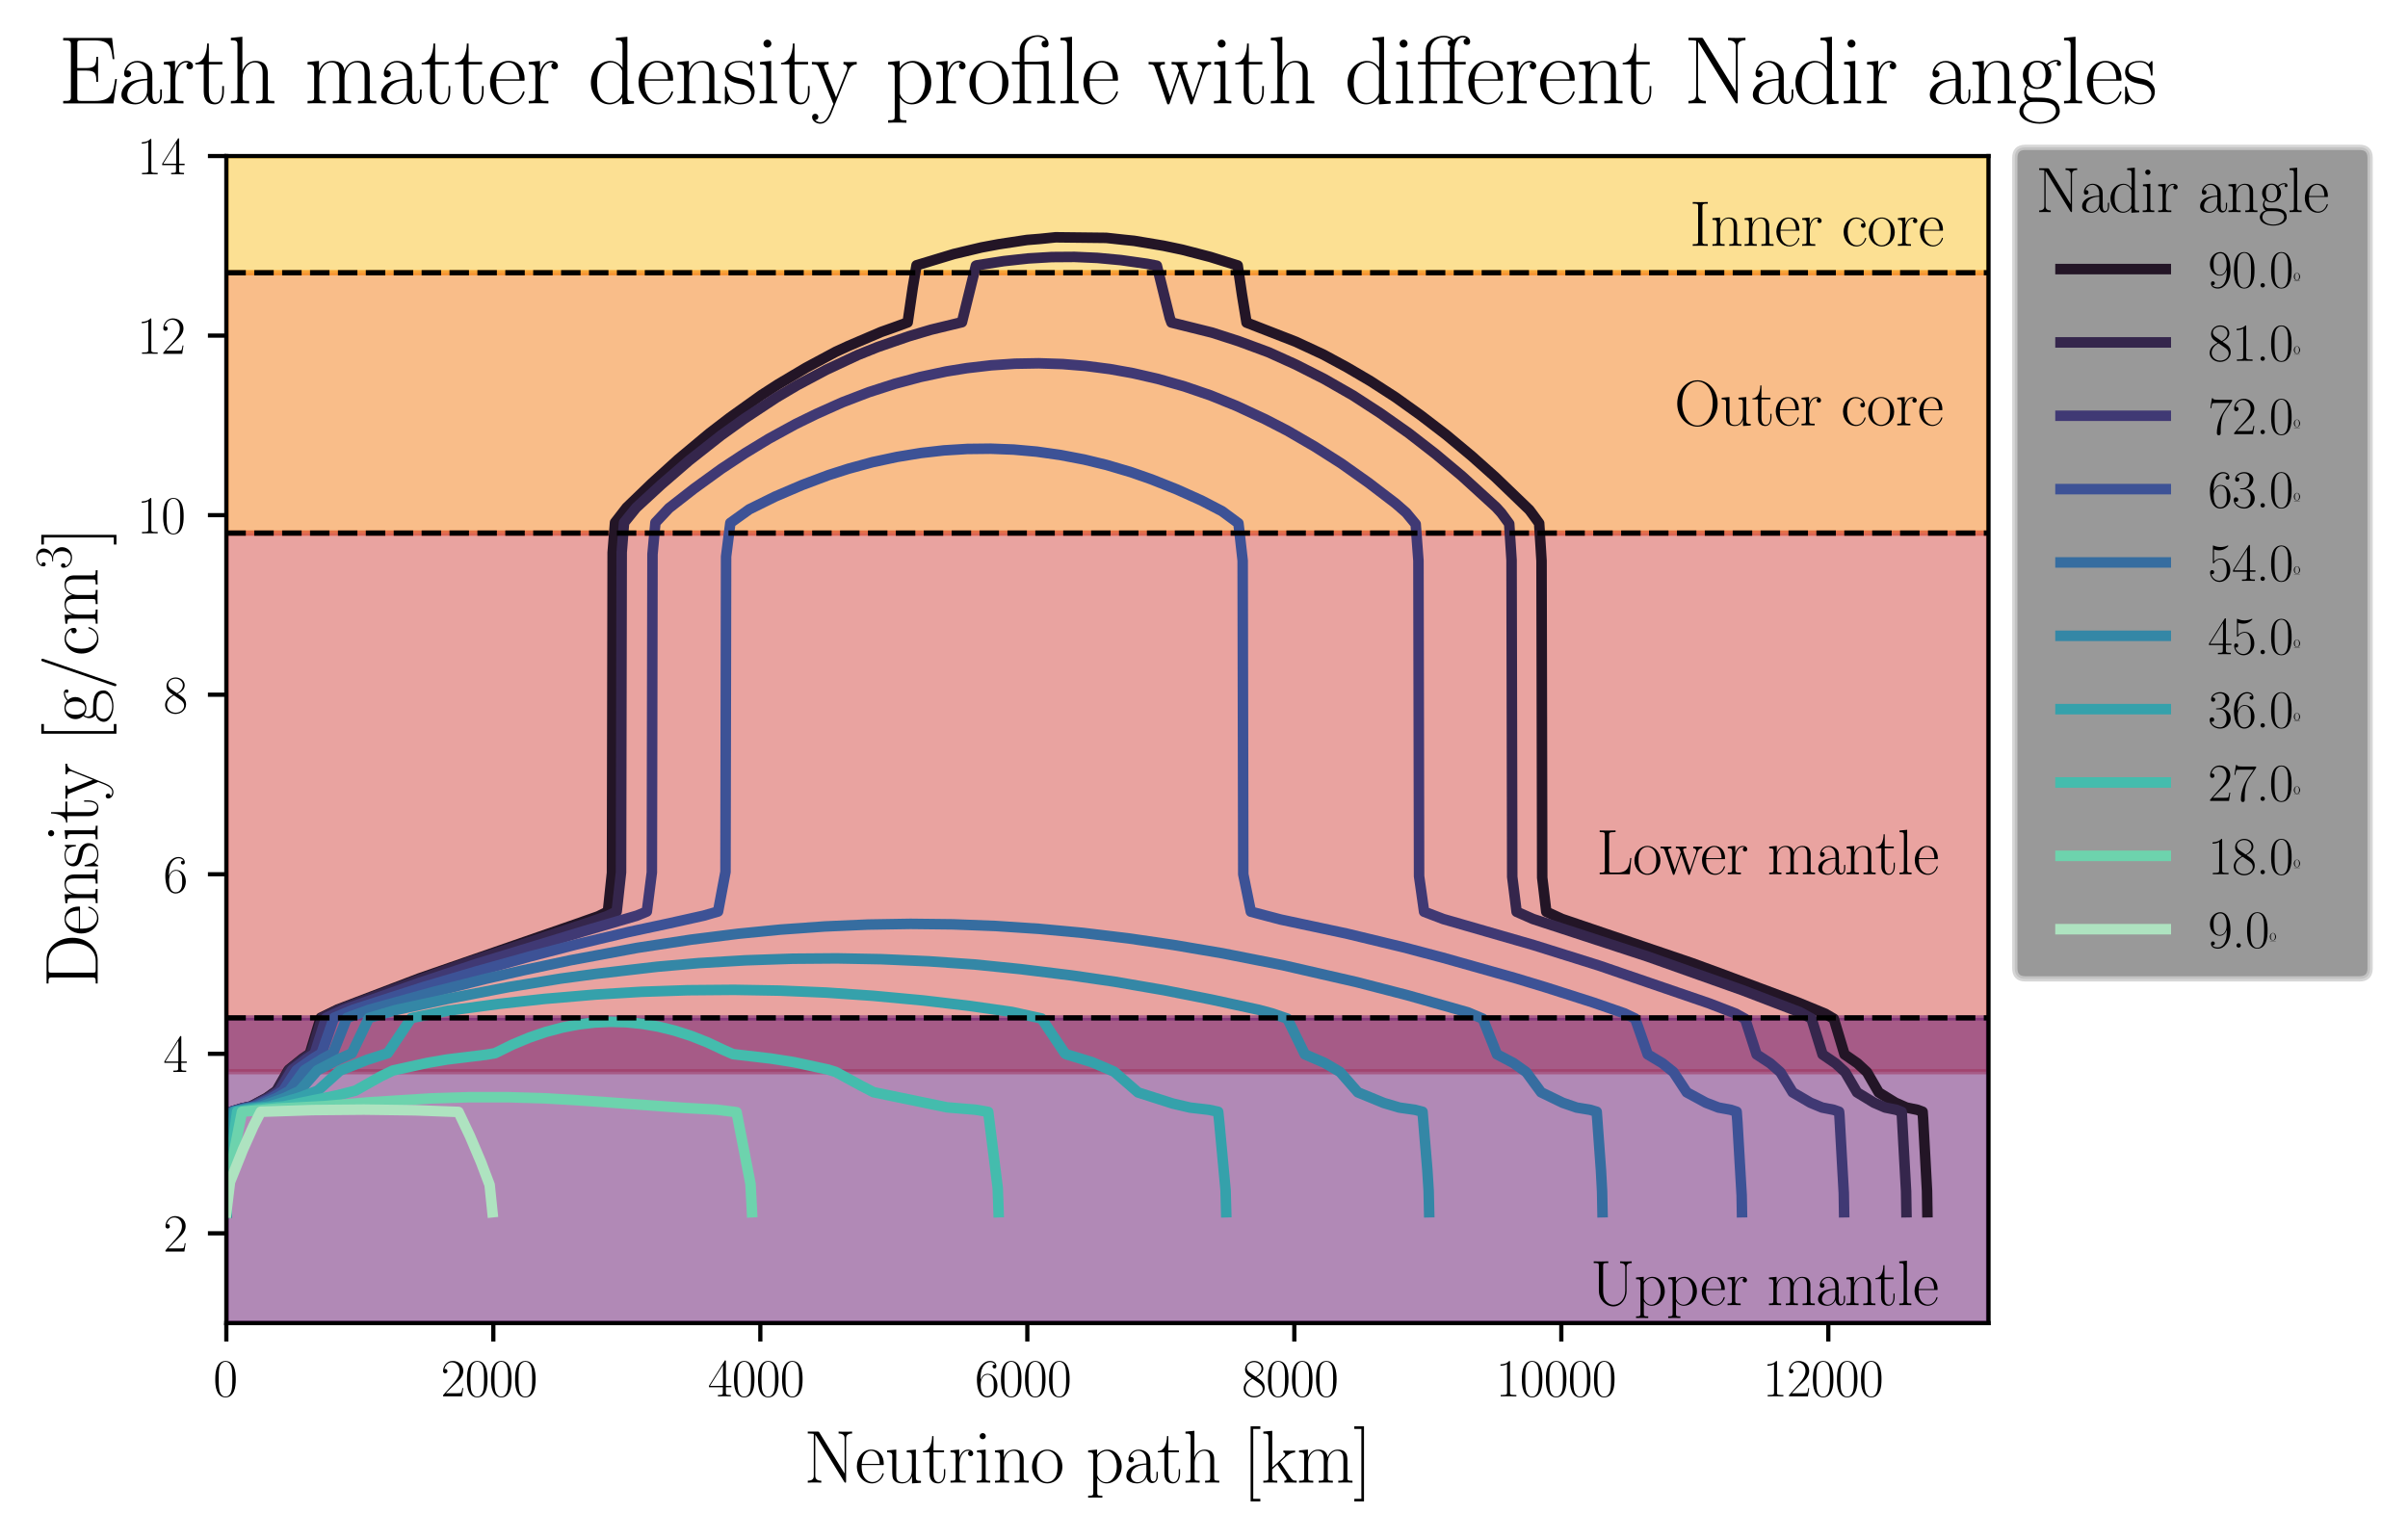 <?xml version="1.0" encoding="utf-8" standalone="no"?>
<!DOCTYPE svg PUBLIC "-//W3C//DTD SVG 1.1//EN"
  "http://www.w3.org/Graphics/SVG/1.1/DTD/svg11.dtd">
<svg xmlns:xlink="http://www.w3.org/1999/xlink" width="457.504pt" height="292.417pt" viewBox="0 0 457.504 292.417" xmlns="http://www.w3.org/2000/svg" version="1.1">
 <defs>
  <style type="text/css">*{stroke-linejoin: round; stroke-linecap: butt}</style>
 </defs>
 <g id="figure_1">
  <g id="patch_1">
   <path d="M 0 292.417 
L 457.504 292.417 
L 457.504 0 
L 0 0 
z
" style="fill: #ffffff"/>
  </g>
  <g id="axes_1">
   <g id="patch_2">
    <path d="M 43.003 251.413 
L 377.803 251.413 
L 377.803 29.653 
L 43.003 29.653 
z
" style="fill: #ffffff"/>
   </g>
   <g id="PolyCollection_1">
    <defs>
     <path id="ma6795b2ec0" d="M 43.003 -262.763 
L 43.003 -240.587 
L 377.803 -240.587 
L 377.803 -262.763 
L 377.803 -262.763 
L 43.003 -262.763 
z
" style="stroke: #fac228; stroke-opacity: 0.5"/>
    </defs>
    <g clip-path="url(#pe0c6f56447)">
     <use xlink:href="#ma6795b2ec0" x="0" y="292.417" style="fill: #fac228; fill-opacity: 0.5; stroke: #fac228; stroke-opacity: 0.5"/>
    </g>
   </g>
   <g id="PolyCollection_2">
    <defs>
     <path id="mf728566534" d="M 43.003 -240.587 
L 43.003 -191.118 
L 377.803 -191.118 
L 377.803 -240.587 
L 377.803 -240.587 
L 43.003 -240.587 
z
" style="stroke: #f57d15; stroke-opacity: 0.5"/>
    </defs>
    <g clip-path="url(#pe0c6f56447)">
     <use xlink:href="#mf728566534" x="0" y="292.417" style="fill: #f57d15; fill-opacity: 0.5; stroke: #f57d15; stroke-opacity: 0.5"/>
    </g>
   </g>
   <g id="PolyCollection_3">
    <defs>
     <path id="m02b6245b87" d="M 43.003 -191.118 
L 43.003 -88.767 
L 377.803 -88.767 
L 377.803 -191.118 
L 377.803 -191.118 
L 43.003 -191.118 
z
" style="stroke: #d44842; stroke-opacity: 0.5"/>
    </defs>
    <g clip-path="url(#pe0c6f56447)">
     <use xlink:href="#m02b6245b87" x="0" y="292.417" style="fill: #d44842; fill-opacity: 0.5; stroke: #d44842; stroke-opacity: 0.5"/>
    </g>
   </g>
   <g id="PolyCollection_4">
    <defs>
     <path id="mcef5382181" d="M 43.003 -99.002 
L 43.003 -41.003 
L 377.803 -41.003 
L 377.803 -99.002 
L 377.803 -99.002 
L 43.003 -99.002 
z
" style="stroke: #65156e; stroke-opacity: 0.5"/>
    </defs>
    <g clip-path="url(#pe0c6f56447)">
     <use xlink:href="#mcef5382181" x="0" y="292.417" style="fill: #65156e; fill-opacity: 0.5; stroke: #65156e; stroke-opacity: 0.5"/>
    </g>
   </g>
   <g id="matplotlib.axis_1">
    <g id="xtick_1">
     <g id="line2d_1">
      <defs>
       <path id="m67cf931082" d="M 0 0 
L 0 3.5 
" style="stroke: #000000; stroke-width: 0.8"/>
      </defs>
      <g>
       <use xlink:href="#m67cf931082" x="43.003" y="251.413" style="stroke: #000000; stroke-width: 0.8"/>
      </g>
     </g>
     <g id="text_1">
      <!-- $\mathdefault{0}$ -->
      <g transform="translate(40.512 265.332)scale(0.1 -0.1)">
       <defs>
        <path id="CMR17-30" d="M 2688 2038 
C 2688 2430 2682 3099 2413 3613 
C 2176 4063 1798 4224 1466 4224 
C 1158 4224 768 4082 525 3620 
C 269 3137 243 2539 243 2038 
C 243 1671 250 1112 448 623 
C 723 -39 1216 -128 1466 -128 
C 1760 -128 2208 -7 2470 604 
C 2662 1048 2688 1568 2688 2038 
z
M 1466 -26 
C 1056 -26 813 328 723 816 
C 653 1196 653 1749 653 2109 
C 653 2604 653 3015 736 3407 
C 858 3954 1216 4121 1466 4121 
C 1728 4121 2067 3947 2189 3420 
C 2272 3054 2278 2623 2278 2109 
C 2278 1691 2278 1176 2202 797 
C 2067 96 1690 -26 1466 -26 
z
" transform="scale(0.016)"/>
       </defs>
       <use xlink:href="#CMR17-30" transform="scale(0.996)"/>
      </g>
     </g>
    </g>
    <g id="xtick_2">
     <g id="line2d_2">
      <g>
       <use xlink:href="#m67cf931082" x="93.73" y="251.413" style="stroke: #000000; stroke-width: 0.8"/>
      </g>
     </g>
     <g id="text_2">
      <!-- $\mathdefault{2000}$ -->
      <g transform="translate(83.768 265.332)scale(0.1 -0.1)">
       <defs>
        <path id="CMR17-32" d="M 2669 990 
L 2554 990 
C 2490 537 2438 460 2413 422 
C 2381 371 1920 371 1830 371 
L 602 371 
C 832 620 1280 1073 1824 1596 
C 2214 1966 2669 2400 2669 3033 
C 2669 3788 2067 4224 1395 4224 
C 691 4224 262 3603 262 3027 
C 262 2777 448 2745 525 2745 
C 589 2745 781 2783 781 3007 
C 781 3206 614 3264 525 3264 
C 486 3264 448 3257 422 3244 
C 544 3788 915 4057 1306 4057 
C 1862 4057 2227 3616 2227 3033 
C 2227 2477 1901 1998 1536 1583 
L 262 147 
L 262 0 
L 2515 0 
L 2669 990 
z
" transform="scale(0.016)"/>
       </defs>
       <use xlink:href="#CMR17-32" transform="scale(0.996)"/>
       <use xlink:href="#CMR17-30" transform="translate(45.69 0)scale(0.996)"/>
       <use xlink:href="#CMR17-30" transform="translate(91.381 0)scale(0.996)"/>
       <use xlink:href="#CMR17-30" transform="translate(137.071 0)scale(0.996)"/>
      </g>
     </g>
    </g>
    <g id="xtick_3">
     <g id="line2d_3">
      <g>
       <use xlink:href="#m67cf931082" x="144.458" y="251.413" style="stroke: #000000; stroke-width: 0.8"/>
      </g>
     </g>
     <g id="text_3">
      <!-- $\mathdefault{4000}$ -->
      <g transform="translate(134.495 265.332)scale(0.1 -0.1)">
       <defs>
        <path id="CMR17-34" d="M 2150 4147 
C 2150 4281 2144 4288 2029 4288 
L 128 1254 
L 128 1088 
L 1779 1088 
L 1779 460 
C 1779 230 1766 166 1318 166 
L 1197 166 
L 1197 0 
C 1402 12 1747 12 1965 12 
C 2182 12 2528 12 2733 0 
L 2733 166 
L 2611 166 
C 2163 166 2150 230 2150 460 
L 2150 1088 
L 2803 1088 
L 2803 1254 
L 2150 1254 
L 2150 4147 
z
M 1798 3723 
L 1798 1254 
L 256 1254 
L 1798 3723 
z
" transform="scale(0.016)"/>
       </defs>
       <use xlink:href="#CMR17-34" transform="scale(0.996)"/>
       <use xlink:href="#CMR17-30" transform="translate(45.69 0)scale(0.996)"/>
       <use xlink:href="#CMR17-30" transform="translate(91.381 0)scale(0.996)"/>
       <use xlink:href="#CMR17-30" transform="translate(137.071 0)scale(0.996)"/>
      </g>
     </g>
    </g>
    <g id="xtick_4">
     <g id="line2d_4">
      <g>
       <use xlink:href="#m67cf931082" x="195.185" y="251.413" style="stroke: #000000; stroke-width: 0.8"/>
      </g>
     </g>
     <g id="text_4">
      <!-- $\mathdefault{6000}$ -->
      <g transform="translate(185.222 265.332)scale(0.1 -0.1)">
       <defs>
        <path id="CMR17-36" d="M 678 2198 
C 678 3712 1395 4076 1811 4076 
C 1946 4076 2272 4049 2400 3782 
C 2298 3782 2106 3782 2106 3558 
C 2106 3385 2246 3328 2336 3328 
C 2394 3328 2566 3353 2566 3571 
C 2566 3987 2246 4224 1805 4224 
C 1043 4224 243 3411 243 2011 
C 243 257 966 -128 1478 -128 
C 2099 -128 2688 431 2688 1295 
C 2688 2101 2170 2688 1517 2688 
C 1126 2688 838 2430 678 1979 
L 678 2198 
z
M 1478 25 
C 691 25 691 1212 691 1450 
C 691 1914 909 2585 1504 2585 
C 1613 2585 1926 2585 2138 2140 
C 2253 1889 2253 1624 2253 1302 
C 2253 954 2253 696 2118 438 
C 1978 173 1773 25 1478 25 
z
" transform="scale(0.016)"/>
       </defs>
       <use xlink:href="#CMR17-36" transform="scale(0.996)"/>
       <use xlink:href="#CMR17-30" transform="translate(45.69 0)scale(0.996)"/>
       <use xlink:href="#CMR17-30" transform="translate(91.381 0)scale(0.996)"/>
       <use xlink:href="#CMR17-30" transform="translate(137.071 0)scale(0.996)"/>
      </g>
     </g>
    </g>
    <g id="xtick_5">
     <g id="line2d_5">
      <g>
       <use xlink:href="#m67cf931082" x="245.912" y="251.413" style="stroke: #000000; stroke-width: 0.8"/>
      </g>
     </g>
     <g id="text_5">
      <!-- $\mathdefault{8000}$ -->
      <g transform="translate(235.949 265.332)scale(0.1 -0.1)">
       <defs>
        <path id="CMR17-38" d="M 1741 2289 
C 2144 2494 2554 2803 2554 3298 
C 2554 3884 1990 4224 1472 4224 
C 890 4224 378 3800 378 3215 
C 378 3054 416 2777 666 2533 
C 730 2469 998 2276 1171 2154 
C 883 2006 211 1652 211 945 
C 211 282 838 -128 1459 -128 
C 2144 -128 2720 366 2720 1022 
C 2720 1607 2330 1877 2074 2051 
L 1741 2289 
z
M 902 2855 
C 851 2887 595 3086 595 3388 
C 595 3781 998 4076 1459 4076 
C 1965 4076 2336 3716 2336 3298 
C 2336 2700 1670 2359 1638 2359 
C 1632 2359 1626 2359 1574 2398 
L 902 2855 
z
M 2080 1536 
C 2176 1466 2483 1253 2483 861 
C 2483 385 2010 25 1472 25 
C 890 25 448 443 448 951 
C 448 1459 838 1884 1280 2083 
L 2080 1536 
z
" transform="scale(0.016)"/>
       </defs>
       <use xlink:href="#CMR17-38" transform="scale(0.996)"/>
       <use xlink:href="#CMR17-30" transform="translate(45.69 0)scale(0.996)"/>
       <use xlink:href="#CMR17-30" transform="translate(91.381 0)scale(0.996)"/>
       <use xlink:href="#CMR17-30" transform="translate(137.071 0)scale(0.996)"/>
      </g>
     </g>
    </g>
    <g id="xtick_6">
     <g id="line2d_6">
      <g>
       <use xlink:href="#m67cf931082" x="296.639" y="251.413" style="stroke: #000000; stroke-width: 0.8"/>
      </g>
     </g>
     <g id="text_6">
      <!-- $\mathdefault{10000}$ -->
      <g transform="translate(284.186 265.332)scale(0.1 -0.1)">
       <defs>
        <path id="CMR17-31" d="M 1702 4083 
C 1702 4217 1696 4224 1606 4224 
C 1357 3927 979 3833 621 3820 
C 602 3820 570 3820 563 3808 
C 557 3795 557 3782 557 3648 
C 755 3648 1088 3686 1344 3839 
L 1344 467 
C 1344 243 1331 166 781 166 
L 589 166 
L 589 0 
C 896 6 1216 12 1523 12 
C 1830 12 2150 6 2458 0 
L 2458 166 
L 2266 166 
C 1715 166 1702 236 1702 467 
L 1702 4083 
z
" transform="scale(0.016)"/>
       </defs>
       <use xlink:href="#CMR17-31" transform="scale(0.996)"/>
       <use xlink:href="#CMR17-30" transform="translate(45.69 0)scale(0.996)"/>
       <use xlink:href="#CMR17-30" transform="translate(91.381 0)scale(0.996)"/>
       <use xlink:href="#CMR17-30" transform="translate(137.071 0)scale(0.996)"/>
       <use xlink:href="#CMR17-30" transform="translate(182.762 0)scale(0.996)"/>
      </g>
     </g>
    </g>
    <g id="xtick_7">
     <g id="line2d_7">
      <g>
       <use xlink:href="#m67cf931082" x="347.367" y="251.413" style="stroke: #000000; stroke-width: 0.8"/>
      </g>
     </g>
     <g id="text_7">
      <!-- $\mathdefault{12000}$ -->
      <g transform="translate(334.913 265.332)scale(0.1 -0.1)">
       <use xlink:href="#CMR17-31" transform="scale(0.996)"/>
       <use xlink:href="#CMR17-32" transform="translate(45.69 0)scale(0.996)"/>
       <use xlink:href="#CMR17-30" transform="translate(91.381 0)scale(0.996)"/>
       <use xlink:href="#CMR17-30" transform="translate(137.071 0)scale(0.996)"/>
       <use xlink:href="#CMR17-30" transform="translate(182.762 0)scale(0.996)"/>
      </g>
     </g>
    </g>
    <g id="text_8">
     <!-- Neutrino path [km] -->
     <g transform="translate(152.743 281.73)scale(0.14 -0.14)">
      <defs>
       <path id="CMR17-4e" d="M 1312 4275 
C 1267 4345 1261 4352 1139 4352 
L 326 4352 
L 326 4185 
L 448 4185 
C 704 4185 819 4153 838 4147 
L 838 624 
C 838 465 838 166 326 166 
L 326 0 
C 474 12 742 12 902 12 
C 1062 12 1331 12 1478 0 
L 1478 166 
C 966 166 966 465 966 624 
L 966 4057 
C 1011 4019 1011 4007 1056 3943 
L 3430 76 
C 3475 0 3494 0 3526 0 
C 3590 0 3590 19 3590 140 
L 3590 3726 
C 3590 3885 3590 4185 4102 4185 
L 4102 4352 
C 3955 4339 3686 4339 3526 4339 
C 3366 4339 3098 4339 2950 4352 
L 2950 4185 
C 3462 4185 3462 3885 3462 3726 
L 3462 777 
L 1312 4275 
z
" transform="scale(0.016)"/>
       <path id="CMR17-65" d="M 2438 1503 
C 2464 1529 2464 1542 2464 1606 
C 2464 2251 2118 2816 1389 2816 
C 710 2816 173 2175 173 1394 
C 173 554 781 -64 1459 -64 
C 2176 -64 2458 619 2458 755 
C 2458 800 2419 800 2406 800 
C 2362 800 2355 787 2330 709 
C 2189 270 1837 51 1504 51 
C 1229 51 954 206 781 490 
C 582 819 582 1200 582 1503 
L 2438 1503 
z
M 589 1600 
C 634 2511 1126 2713 1382 2713 
C 1818 2713 2112 2308 2118 1600 
L 589 1600 
z
" transform="scale(0.016)"/>
       <path id="CMR17-75" d="M 1882 2745 
L 1882 2579 
C 2259 2579 2317 2540 2317 2229 
L 2317 1053 
C 2317 510 2029 38 1555 38 
C 1030 38 986 355 986 691 
L 986 2816 
L 211 2745 
L 211 2579 
C 467 2579 640 2579 646 2320 
L 646 1079 
C 646 646 646 368 813 187 
C 896 103 1056 -64 1517 -64 
C 2061 -64 2272 400 2323 536 
L 2330 536 
L 2330 -64 
L 3091 -13 
L 3091 154 
C 2714 154 2656 193 2656 503 
L 2656 2816 
L 1882 2745 
z
" transform="scale(0.016)"/>
       <path id="CMR17-74" d="M 966 2585 
L 1862 2585 
L 1862 2752 
L 966 2752 
L 966 3968 
L 851 3968 
C 838 3292 614 2700 70 2687 
L 70 2585 
L 627 2585 
L 627 778 
C 627 655 627 -64 1370 -64 
C 1747 -64 1965 308 1965 784 
L 1965 1151 
L 1850 1151 
L 1850 790 
C 1850 347 1677 51 1408 51 
C 1222 51 966 179 966 765 
L 966 2585 
z
" transform="scale(0.016)"/>
       <path id="CMR17-72" d="M 960 1517 
C 960 2134 1222 2713 1702 2713 
C 1747 2713 1792 2707 1837 2687 
C 1837 2687 1696 2642 1696 2475 
C 1696 2321 1818 2257 1914 2257 
C 1990 2257 2131 2302 2131 2482 
C 2131 2687 1926 2816 1709 2816 
C 1222 2816 1011 2340 947 2115 
L 941 2115 
L 941 2816 
L 198 2745 
L 198 2578 
C 576 2578 634 2540 634 2231 
L 634 443 
C 634 198 608 166 198 166 
L 198 0 
C 352 12 646 12 813 12 
C 998 12 1325 12 1498 0 
L 1498 166 
C 1037 166 960 166 960 455 
L 960 1517 
z
" transform="scale(0.016)"/>
       <path id="CMR17-69" d="M 992 3961 
C 992 4102 877 4224 730 4224 
C 589 4224 467 4108 467 3961 
C 467 3820 582 3699 730 3699 
C 870 3699 992 3814 992 3961 
z
M 243 2745 
L 243 2579 
C 602 2579 653 2540 653 2231 
L 653 443 
C 653 198 627 166 218 166 
L 218 0 
C 371 12 646 12 806 12 
C 960 12 1222 12 1370 0 
L 1370 166 
C 992 166 979 205 979 436 
L 979 2816 
L 243 2745 
z
" transform="scale(0.016)"/>
       <path id="CMR17-6e" d="M 2656 1954 
C 2656 2282 2592 2816 1837 2816 
C 1331 2816 1069 2424 973 2166 
L 966 2166 
L 966 2816 
L 211 2745 
L 211 2578 
C 589 2578 646 2540 646 2231 
L 646 443 
C 646 198 621 166 211 166 
L 211 0 
C 365 12 646 12 813 12 
C 979 12 1267 12 1421 0 
L 1421 166 
C 1011 166 986 192 986 443 
L 986 1678 
C 986 2269 1344 2713 1792 2713 
C 2266 2713 2317 2289 2317 1980 
L 2317 443 
C 2317 198 2291 166 1882 166 
L 1882 0 
C 2035 12 2317 12 2483 12 
C 2650 12 2938 12 3091 0 
L 3091 166 
C 2682 166 2656 192 2656 443 
L 2656 1954 
z
" transform="scale(0.016)"/>
       <path id="CMR17-6f" d="M 2758 1356 
C 2758 2176 2163 2816 1466 2816 
C 768 2816 173 2176 173 1356 
C 173 550 768 -64 1466 -64 
C 2163 -64 2758 550 2758 1356 
z
M 1466 51 
C 1165 51 909 230 762 480 
C 602 768 582 1126 582 1408 
C 582 1676 595 2009 762 2297 
C 890 2508 1139 2713 1466 2713 
C 1754 2713 1997 2553 2150 2329 
C 2349 2028 2349 1606 2349 1408 
C 2349 1158 2336 774 2163 467 
C 1984 172 1709 51 1466 51 
z
" transform="scale(0.016)"/>
       <path id="CMR17-70" d="M 1408 -1114 
C 998 -1114 973 -1088 973 -834 
L 973 380 
C 1158 109 1427 -64 1766 -64 
C 2406 -64 3053 503 3053 1382 
C 3053 2196 2496 2816 1837 2816 
C 1453 2816 1139 2603 960 2345 
L 960 2816 
L 198 2745 
L 198 2577 
C 576 2577 634 2539 634 2228 
L 634 -834 
C 634 -1081 608 -1114 198 -1114 
L 198 -1280 
C 352 -1268 634 -1268 800 -1268 
C 966 -1268 1254 -1268 1408 -1280 
L 1408 -1114 
z
M 973 2015 
C 973 2106 973 2241 1222 2481 
C 1254 2506 1472 2700 1792 2700 
C 2259 2700 2643 2112 2643 1376 
C 2643 639 2234 38 1728 38 
C 1498 38 1248 148 1056 451 
C 973 594 973 632 973 736 
L 973 2015 
z
" transform="scale(0.016)"/>
       <path id="CMR17-61" d="M 2304 1656 
C 2304 2048 2304 2275 2035 2534 
C 1798 2751 1523 2816 1306 2816 
C 800 2816 435 2408 435 1977 
C 435 1740 627 1728 666 1728 
C 749 1728 896 1779 896 1958 
C 896 2118 774 2188 666 2188 
C 640 2188 608 2182 589 2176 
C 723 2594 1069 2713 1293 2713 
C 1613 2713 1965 2421 1965 1875 
L 1965 1632 
C 1587 1619 1133 1568 774 1373 
C 371 1147 256 822 256 576 
C 256 77 832 -64 1171 -64 
C 1523 -64 1850 135 1990 505 
C 2003 219 2182 -39 2464 -39 
C 2598 -39 2938 51 2938 563 
L 2938 926 
L 2822 926 
L 2822 557 
C 2822 161 2650 109 2566 109 
C 2304 109 2304 446 2304 732 
L 2304 1656 
z
M 1965 887 
C 1965 323 1568 38 1216 38 
C 896 38 646 278 646 576 
C 646 771 730 1114 1101 1322 
C 1408 1497 1760 1523 1965 1536 
L 1965 887 
z
" transform="scale(0.016)"/>
       <path id="CMR17-68" d="M 2656 1954 
C 2656 2282 2592 2816 1837 2816 
C 1312 2816 1056 2392 979 2179 
L 973 2179 
L 973 4416 
L 211 4345 
L 211 4179 
C 589 4179 646 4141 646 3843 
L 646 443 
C 646 198 621 166 211 166 
L 211 0 
C 365 12 646 12 813 12 
C 979 12 1267 12 1421 0 
L 1421 166 
C 1011 166 986 192 986 443 
L 986 1678 
C 986 2269 1344 2713 1792 2713 
C 2266 2713 2317 2289 2317 1980 
L 2317 443 
C 2317 198 2291 166 1882 166 
L 1882 0 
C 2035 12 2317 12 2483 12 
C 2650 12 2938 12 3091 0 
L 3091 166 
C 2682 166 2656 192 2656 443 
L 2656 1954 
z
" transform="scale(0.016)"/>
       <path id="CMR17-5b" d="M 1504 -1600 
L 1504 -1376 
L 902 -1376 
L 902 4575 
L 1504 4575 
L 1504 4800 
L 678 4800 
L 678 -1600 
L 1504 -1600 
z
" transform="scale(0.016)"/>
       <path id="CMR17-6b" d="M 1670 1679 
C 1664 1692 1632 1730 1632 1749 
C 1632 1762 2086 2175 2144 2226 
C 2509 2532 2739 2563 2906 2570 
L 2906 2735 
C 2867 2735 2854 2735 2848 2729 
L 2534 2722 
C 2355 2722 2080 2722 1907 2735 
L 1907 2570 
C 1997 2563 2061 2513 2061 2423 
C 2061 2296 1933 2175 1926 2175 
L 960 1298 
L 960 4416 
L 198 4345 
L 198 4179 
C 576 4179 634 4141 634 3835 
L 634 439 
C 634 198 608 166 198 166 
L 198 0 
C 352 12 634 12 794 12 
C 954 12 1235 12 1389 0 
L 1389 166 
C 979 166 954 191 954 439 
L 954 1139 
L 1395 1540 
L 2042 586 
C 2118 471 2182 382 2182 299 
C 2182 185 2067 166 1990 166 
L 1990 0 
C 2144 12 2419 12 2579 12 
C 2694 12 2931 6 3040 0 
L 3040 166 
C 2739 166 2669 223 2477 503 
L 1670 1679 
z
" transform="scale(0.016)"/>
       <path id="CMR17-6d" d="M 4326 1954 
C 4326 2276 4269 2816 3507 2816 
C 3072 2816 2771 2520 2656 2173 
L 2650 2173 
C 2573 2700 2195 2816 1837 2816 
C 1331 2816 1069 2424 973 2166 
L 966 2166 
L 966 2816 
L 211 2745 
L 211 2578 
C 589 2578 646 2540 646 2231 
L 646 443 
C 646 198 621 166 211 166 
L 211 0 
C 365 12 646 12 813 12 
C 979 12 1267 12 1421 0 
L 1421 166 
C 1011 166 986 192 986 443 
L 986 1678 
C 986 2269 1344 2713 1792 2713 
C 2266 2713 2317 2289 2317 1980 
L 2317 443 
C 2317 198 2291 166 1882 166 
L 1882 0 
C 2035 12 2317 12 2483 12 
C 2650 12 2938 12 3091 0 
L 3091 166 
C 2682 166 2656 192 2656 443 
L 2656 1678 
C 2656 2269 3014 2713 3462 2713 
C 3936 2713 3987 2289 3987 1980 
L 3987 443 
C 3987 198 3962 166 3552 166 
L 3552 0 
C 3706 12 3987 12 4154 12 
C 4320 12 4608 12 4762 0 
L 4762 166 
C 4352 166 4326 192 4326 443 
L 4326 1954 
z
" transform="scale(0.016)"/>
       <path id="CMR17-5d" d="M 915 4800 
L 90 4800 
L 90 4575 
L 691 4575 
L 691 -1376 
L 90 -1376 
L 90 -1600 
L 915 -1600 
L 915 4800 
z
" transform="scale(0.016)"/>
      </defs>
      <use xlink:href="#CMR17-4e" transform="scale(0.996)"/>
      <use xlink:href="#CMR17-65" transform="translate(69.072 0)scale(0.996)"/>
      <use xlink:href="#CMR17-75" transform="translate(109.558 0)scale(0.996)"/>
      <use xlink:href="#CMR17-74" transform="translate(160.453 0)scale(0.996)"/>
      <use xlink:href="#CMR17-72" transform="translate(195.734 0)scale(0.996)"/>
      <use xlink:href="#CMR17-69" transform="translate(231.015 0)scale(0.996)"/>
      <use xlink:href="#CMR17-6e" transform="translate(255.886 0)scale(0.996)"/>
      <use xlink:href="#CMR17-6f" transform="translate(306.781 0)scale(0.996)"/>
      <use xlink:href="#CMR17-70" transform="translate(382.548 0)scale(0.996)"/>
      <use xlink:href="#CMR17-61" transform="translate(433.443 0)scale(0.996)"/>
      <use xlink:href="#CMR17-74" transform="translate(479.134 0)scale(0.996)"/>
      <use xlink:href="#CMR17-68" transform="translate(514.414 0)scale(0.996)"/>
      <use xlink:href="#CMR17-5b" transform="translate(595.386 0)scale(0.996)"/>
      <use xlink:href="#CMR17-6b" transform="translate(620.257 0)scale(0.996)"/>
      <use xlink:href="#CMR17-6d" transform="translate(668.55 0)scale(0.996)"/>
      <use xlink:href="#CMR17-5d" transform="translate(745.469 0)scale(0.996)"/>
     </g>
    </g>
   </g>
   <g id="matplotlib.axis_2">
    <g id="ytick_1">
     <g id="line2d_8">
      <defs>
       <path id="m16462372fa" d="M 0 0 
L -3.5 0 
" style="stroke: #000000; stroke-width: 0.8"/>
      </defs>
      <g>
       <use xlink:href="#m16462372fa" x="43.003" y="234.355" style="stroke: #000000; stroke-width: 0.8"/>
      </g>
     </g>
     <g id="text_9">
      <!-- $\mathdefault{2}$ -->
      <g transform="translate(31.022 237.814)scale(0.1 -0.1)">
       <use xlink:href="#CMR17-32" transform="scale(0.996)"/>
      </g>
     </g>
    </g>
    <g id="ytick_2">
     <g id="line2d_9">
      <g>
       <use xlink:href="#m16462372fa" x="43.003" y="200.238" style="stroke: #000000; stroke-width: 0.8"/>
      </g>
     </g>
     <g id="text_10">
      <!-- $\mathdefault{4}$ -->
      <g transform="translate(31.022 203.697)scale(0.1 -0.1)">
       <use xlink:href="#CMR17-34" transform="scale(0.996)"/>
      </g>
     </g>
    </g>
    <g id="ytick_3">
     <g id="line2d_10">
      <g>
       <use xlink:href="#m16462372fa" x="43.003" y="166.121" style="stroke: #000000; stroke-width: 0.8"/>
      </g>
     </g>
     <g id="text_11">
      <!-- $\mathdefault{6}$ -->
      <g transform="translate(31.022 169.58)scale(0.1 -0.1)">
       <use xlink:href="#CMR17-36" transform="scale(0.996)"/>
      </g>
     </g>
    </g>
    <g id="ytick_4">
     <g id="line2d_11">
      <g>
       <use xlink:href="#m16462372fa" x="43.003" y="132.004" style="stroke: #000000; stroke-width: 0.8"/>
      </g>
     </g>
     <g id="text_12">
      <!-- $\mathdefault{8}$ -->
      <g transform="translate(31.022 135.463)scale(0.1 -0.1)">
       <use xlink:href="#CMR17-38" transform="scale(0.996)"/>
      </g>
     </g>
    </g>
    <g id="ytick_5">
     <g id="line2d_12">
      <g>
       <use xlink:href="#m16462372fa" x="43.003" y="97.887" style="stroke: #000000; stroke-width: 0.8"/>
      </g>
     </g>
     <g id="text_13">
      <!-- $\mathdefault{10}$ -->
      <g transform="translate(26.04 101.346)scale(0.1 -0.1)">
       <use xlink:href="#CMR17-31" transform="scale(0.996)"/>
       <use xlink:href="#CMR17-30" transform="translate(45.69 0)scale(0.996)"/>
      </g>
     </g>
    </g>
    <g id="ytick_6">
     <g id="line2d_13">
      <g>
       <use xlink:href="#m16462372fa" x="43.003" y="63.77" style="stroke: #000000; stroke-width: 0.8"/>
      </g>
     </g>
     <g id="text_14">
      <!-- $\mathdefault{12}$ -->
      <g transform="translate(26.04 67.229)scale(0.1 -0.1)">
       <use xlink:href="#CMR17-31" transform="scale(0.996)"/>
       <use xlink:href="#CMR17-32" transform="translate(45.69 0)scale(0.996)"/>
      </g>
     </g>
    </g>
    <g id="ytick_7">
     <g id="line2d_14">
      <g>
       <use xlink:href="#m16462372fa" x="43.003" y="29.653" style="stroke: #000000; stroke-width: 0.8"/>
      </g>
     </g>
     <g id="text_15">
      <!-- $\mathdefault{14}$ -->
      <g transform="translate(26.04 33.113)scale(0.1 -0.1)">
       <use xlink:href="#CMR17-31" transform="scale(0.996)"/>
       <use xlink:href="#CMR17-34" transform="translate(45.69 0)scale(0.996)"/>
      </g>
     </g>
    </g>
    <g id="text_16">
     <!-- Density [g/cm$^3$] -->
     <g transform="translate(18.553 187.618)rotate(-90)scale(0.14 -0.14)">
      <defs>
       <path id="CMR17-44" d="M 333 4352 
L 333 4185 
C 774 4185 845 4185 845 3898 
L 845 453 
C 845 166 774 166 333 166 
L 333 0 
L 2368 0 
C 3398 0 4224 943 4224 2140 
C 4224 3344 3411 4352 2368 4352 
L 333 4352 
z
M 1523 166 
C 1267 166 1254 198 1254 414 
L 1254 3936 
C 1254 4153 1267 4185 1523 4185 
L 2240 4185 
C 2771 4185 3750 3873 3750 2140 
C 3750 1242 3488 879 3366 707 
C 3213 510 2848 166 2240 166 
L 1523 166 
z
" transform="scale(0.016)"/>
       <path id="CMR17-73" d="M 1978 2688 
C 1978 2803 1971 2809 1933 2809 
C 1907 2809 1901 2803 1824 2707 
C 1805 2681 1747 2617 1728 2592 
C 1523 2809 1235 2816 1126 2816 
C 416 2816 160 2444 160 2073 
C 160 1497 813 1363 998 1324 
C 1402 1241 1542 1216 1677 1100 
C 1760 1024 1901 883 1901 652 
C 1901 384 1747 38 1158 38 
C 602 38 403 460 288 1024 
C 269 1113 269 1120 218 1120 
C 166 1120 160 1113 160 985 
L 160 64 
C 160 -52 166 -58 205 -58 
C 237 -58 243 -52 275 0 
C 314 57 410 211 448 275 
C 576 102 800 -64 1158 -64 
C 1792 -64 2131 281 2131 780 
C 2131 1107 1958 1280 1875 1356 
C 1683 1555 1459 1600 1190 1651 
C 838 1728 390 1817 390 2208 
C 390 2374 480 2726 1126 2726 
C 1811 2726 1850 2086 1862 1881 
C 1869 1849 1901 1843 1920 1843 
C 1978 1843 1978 1862 1978 1971 
L 1978 2688 
z
" transform="scale(0.016)"/>
       <path id="CMR17-79" d="M 2496 2183 
C 2656 2579 2944 2585 3034 2585 
L 3034 2752 
C 2912 2745 2752 2739 2630 2739 
C 2496 2739 2285 2739 2157 2752 
L 2157 2585 
C 2400 2566 2406 2384 2406 2332 
C 2406 2268 2394 2235 2362 2158 
L 1664 409 
L 902 2300 
C 870 2378 870 2423 870 2430 
C 870 2572 1018 2585 1171 2585 
L 1171 2752 
C 1018 2739 742 2739 582 2739 
C 410 2739 205 2739 64 2752 
L 64 2585 
C 410 2585 448 2553 531 2345 
L 1485 -31 
C 1197 -795 1030 -1242 627 -1242 
C 557 -1242 397 -1223 282 -1106 
C 429 -1093 493 -1002 493 -892 
C 493 -782 416 -685 288 -685 
C 147 -685 77 -782 77 -899 
C 77 -1158 339 -1344 627 -1344 
C 998 -1344 1229 -983 1357 -659 
L 2496 2183 
z
" transform="scale(0.016)"/>
       <path id="CMR17-67" d="M 710 1165 
C 832 1068 1043 960 1299 960 
C 1805 960 2240 1359 2240 1895 
C 2240 2063 2189 2321 1997 2521 
C 2176 2713 2438 2777 2586 2777 
C 2611 2777 2650 2777 2682 2758 
C 2656 2751 2598 2726 2598 2623 
C 2598 2540 2656 2483 2739 2483 
C 2835 2483 2886 2547 2886 2630 
C 2886 2751 2790 2880 2586 2880 
C 2330 2880 2106 2758 1926 2591 
C 1734 2764 1504 2828 1299 2828 
C 794 2828 358 2431 358 1895 
C 358 1527 570 1294 634 1230 
C 442 1004 442 742 442 710 
C 442 544 506 300 723 166 
C 390 82 128 -184 128 -517 
C 128 -996 736 -1344 1466 -1344 
C 2170 -1344 2803 -1009 2803 -510 
C 2803 384 1856 384 1363 384 
C 1216 384 954 384 922 390 
C 723 422 589 601 589 825 
C 589 883 589 1024 710 1165 
z
M 1299 1068 
C 736 1068 736 1766 736 1895 
C 736 2024 736 2719 1299 2719 
C 1862 2719 1862 2024 1862 1895 
C 1862 1766 1862 1068 1299 1068 
z
M 1466 -1236 
C 826 -1236 384 -883 384 -517 
C 384 -311 493 -118 634 -11 
C 794 102 858 102 1293 102 
C 1818 102 2547 102 2547 -517 
C 2547 -883 2106 -1236 1466 -1236 
z
" transform="scale(0.016)"/>
       <path id="CMR17-2f" d="M 2605 4575 
C 2637 4658 2637 4671 2637 4684 
C 2637 4761 2579 4800 2528 4800 
C 2451 4800 2426 4748 2400 4671 
L 326 -1376 
C 294 -1460 294 -1472 294 -1485 
C 294 -1562 352 -1600 403 -1600 
C 480 -1600 506 -1549 531 -1472 
L 2605 4575 
z
" transform="scale(0.016)"/>
       <path id="CMR17-63" d="M 2234 2240 
C 2112 2240 1933 2240 1933 2015 
C 1933 1836 2080 1785 2163 1785 
C 2208 1785 2394 1804 2394 2028 
C 2394 2476 1958 2816 1466 2816 
C 787 2816 211 2201 211 1379 
C 211 521 813 -64 1466 -64 
C 2259 -64 2458 676 2458 747 
C 2458 773 2451 792 2406 792 
C 2362 792 2355 786 2330 702 
C 2163 180 1798 51 1523 51 
C 1114 51 621 431 621 1385 
C 621 2358 1094 2700 1472 2700 
C 1722 2700 2093 2582 2234 2240 
z
" transform="scale(0.016)"/>
       <path id="CMR17-33" d="M 1414 2176 
C 1984 2176 2234 1673 2234 1094 
C 2234 322 1824 25 1453 25 
C 1114 25 563 193 390 691 
C 422 678 454 678 486 678 
C 640 678 755 780 755 947 
C 755 1132 614 1216 486 1216 
C 378 1216 211 1164 211 927 
C 211 335 787 -128 1466 -128 
C 2176 -128 2720 432 2720 1087 
C 2720 1718 2208 2176 1600 2246 
C 2086 2347 2554 2776 2554 3353 
C 2554 3856 2048 4224 1472 4224 
C 890 4224 378 3862 378 3347 
C 378 3123 544 3084 627 3084 
C 762 3084 877 3167 877 3334 
C 877 3500 762 3584 627 3584 
C 602 3584 570 3584 544 3571 
C 730 3999 1235 4076 1459 4076 
C 1683 4076 2106 3966 2106 3347 
C 2106 3167 2080 2851 1862 2574 
C 1670 2329 1453 2316 1242 2297 
C 1210 2297 1062 2284 1037 2284 
C 992 2278 966 2272 966 2227 
C 966 2182 973 2176 1101 2176 
L 1414 2176 
z
" transform="scale(0.016)"/>
      </defs>
      <use xlink:href="#CMR17-44" transform="scale(0.996)"/>
      <use xlink:href="#CMR17-65" transform="translate(70.394 0)scale(0.996)"/>
      <use xlink:href="#CMR17-6e" transform="translate(110.879 0)scale(0.996)"/>
      <use xlink:href="#CMR17-73" transform="translate(161.775 0)scale(0.996)"/>
      <use xlink:href="#CMR17-69" transform="translate(197.576 0)scale(0.996)"/>
      <use xlink:href="#CMR17-74" transform="translate(222.447 0)scale(0.996)"/>
      <use xlink:href="#CMR17-79" transform="translate(255.125 0)scale(0.996)"/>
      <use xlink:href="#CMR17-5b" transform="translate(333.494 0)scale(0.996)"/>
      <use xlink:href="#CMR17-67" transform="translate(358.365 0)scale(0.996)"/>
      <use xlink:href="#CMR17-2f" transform="translate(404.056 0)scale(0.996)"/>
      <use xlink:href="#CMR17-63" transform="translate(449.746 0)scale(0.996)"/>
      <use xlink:href="#CMR17-6d" transform="translate(490.232 0)scale(0.996)"/>
      <use xlink:href="#CMR17-33" transform="translate(567.151 36.154)scale(0.697)"/>
      <use xlink:href="#CMR17-5d" transform="translate(599.633 0)scale(0.996)"/>
     </g>
    </g>
   </g>
   <g id="line2d_15">
    <path d="M 43.003 230.343 
L 43.229 222.548 
L 43.973 211.225 
L 45.912 210.617 
L 47.625 210.249 
L 50.631 208.642 
L 52.538 207.278 
L 54.833 203.296 
L 57.548 201.113 
L 58.873 200.211 
L 60.942 193.392 
L 64.174 191.82 
L 79.688 185.909 
L 109.392 175.622 
L 113.69 174.106 
L 115.5 173.203 
L 116.276 165.844 
L 116.405 104.996 
L 116.858 99.29 
L 119.056 96.455 
L 123.839 91.838 
L 128.817 87.316 
L 134.764 82.349 
L 138.61 79.399 
L 144.687 75.053 
L 147.822 73.031 
L 153.123 69.884 
L 158.779 66.85 
L 161.138 65.762 
L 167.409 63.08 
L 169.639 62.292 
L 172.386 61.286 
L 172.451 61.262 
L 173.421 54.632 
L 174.132 50.416 
L 181.21 48.271 
L 186.446 47.025 
L 189.775 46.402 
L 195.108 45.597 
L 197.694 45.385 
L 200.571 45.091 
L 210.17 45.2 
L 213.693 45.582 
L 215.471 45.762 
L 221.063 46.696 
L 224.618 47.443 
L 229.951 48.825 
L 235.155 50.447 
L 235.963 55.963 
L 236.836 61.298 
L 246.176 64.933 
L 251.413 67.364 
L 255.905 69.794 
L 260.366 72.411 
L 265.149 75.498 
L 269.901 78.898 
L 274.781 82.635 
L 279.597 86.649 
L 284.09 90.655 
L 290.554 96.875 
L 291.039 97.514 
L 292.429 99.423 
L 292.687 103.431 
L 292.881 106.561 
L 293.01 166.765 
L 293.786 173.251 
L 296.76 174.617 
L 321.389 182.983 
L 326.754 184.944 
L 341.525 190.464 
L 346.794 192.629 
L 348.41 193.587 
L 350.446 200.344 
L 352.902 202.049 
L 354.712 203.724 
L 356.943 207.579 
L 360.11 209.531 
L 362.211 210.453 
L 364.312 210.888 
L 365.281 211.249 
L 365.378 212.563 
L 366.122 226.299 
L 366.186 230.343 
L 366.186 230.343 
" clip-path="url(#pe0c6f56447)" style="fill: none; stroke: #231526; stroke-width: 2; stroke-linecap: square"/>
   </g>
   <g id="line2d_16">
    <path d="M 43.003 230.343 
L 43.226 222.644 
L 43.993 211.222 
L 45.94 210.619 
L 47.696 210.243 
L 50.729 208.644 
L 52.676 207.257 
L 54.974 203.311 
L 57.72 201.13 
L 59.093 200.212 
L 61.2 193.389 
L 64.456 191.829 
L 79.651 186.139 
L 89.133 182.797 
L 111.511 175.405 
L 115.278 174.11 
L 117.162 173.208 
L 117.385 171.272 
L 117.992 165.751 
L 118.119 104.95 
L 118.566 99.319 
L 120.865 96.476 
L 125.653 92.065 
L 130.921 87.516 
L 136.986 82.742 
L 141.36 79.6 
L 147.489 75.554 
L 151.448 73.209 
L 157.002 70.257 
L 163.004 67.448 
L 166.771 65.939 
L 172.709 63.889 
L 176.891 62.649 
L 182.765 61.224 
L 185.414 50.488 
L 185.574 50.421 
L 190.714 49.617 
L 195.375 49.109 
L 199.844 48.847 
L 204.154 48.816 
L 208.495 49.007 
L 212.996 49.427 
L 217.913 50.125 
L 219.796 50.488 
L 222.254 60.415 
L 222.574 61.288 
L 230.299 63.206 
L 235.343 64.836 
L 240.993 66.926 
L 246.133 69.249 
L 251.56 71.994 
L 257.051 75.136 
L 262.223 78.492 
L 267.65 82.312 
L 272.789 86.301 
L 277.738 90.444 
L 284.25 96.385 
L 285.24 97.473 
L 286.74 99.521 
L 287.187 106.431 
L 287.315 166.622 
L 288.145 173.254 
L 291.273 174.629 
L 313.077 181.769 
L 330.986 188.128 
L 341.968 192.334 
L 344.171 193.551 
L 346.278 200.362 
L 348.768 202.07 
L 350.587 203.738 
L 352.822 207.567 
L 356.046 209.528 
L 358.185 210.454 
L 360.292 210.881 
L 361.314 211.289 
L 362.144 226.398 
L 362.208 230.343 
L 362.208 230.343 
" clip-path="url(#pe0c6f56447)" style="fill: none; stroke: #35264c; stroke-width: 2; stroke-linecap: square"/>
   </g>
   <g id="line2d_17">
    <path d="M 43.003 230.343 
L 43.218 222.922 
L 44.017 211.227 
L 46.046 210.62 
L 47.891 210.239 
L 51.026 208.654 
L 53.055 207.29 
L 55.483 203.304 
L 58.342 201.134 
L 59.787 200.211 
L 61.969 193.402 
L 65.412 191.831 
L 79.614 186.791 
L 90.742 183.096 
L 110.938 176.932 
L 121.02 173.983 
L 122.895 173.205 
L 123.449 168.9 
L 123.848 165.768 
L 123.971 105.316 
L 124.525 99.313 
L 127.107 96.559 
L 131.841 92.864 
L 137.066 89.077 
L 141.554 86.117 
L 146.073 83.369 
L 151.176 80.576 
L 155.08 78.67 
L 160.029 76.454 
L 165.101 74.511 
L 170.019 72.929 
L 174.876 71.631 
L 179.794 70.58 
L 183.698 69.953 
L 188.34 69.412 
L 192.828 69.111 
L 197.347 69.032 
L 201.866 69.175 
L 206.261 69.533 
L 210.903 70.134 
L 215.237 70.909 
L 220.002 72.003 
L 225.012 73.428 
L 229.992 75.132 
L 234.911 77.127 
L 240.352 79.656 
L 244.563 81.825 
L 249.819 84.877 
L 254.83 88.065 
L 259.994 91.721 
L 265.158 95.665 
L 267.157 97.41 
L 268.97 99.596 
L 269.493 106.544 
L 269.616 166.49 
L 270.569 173.243 
L 274.227 174.638 
L 291.41 179.592 
L 303.737 183.456 
L 324.701 190.65 
L 329.773 192.602 
L 331.556 193.595 
L 333.739 200.354 
L 336.321 202.038 
L 338.257 203.728 
L 340.594 207.564 
L 343.975 209.535 
L 346.188 210.454 
L 348.401 210.889 
L 349.416 211.248 
L 349.477 211.889 
L 350.307 226.685 
L 350.369 230.343 
L 350.369 230.343 
" clip-path="url(#pe0c6f56447)" style="fill: none; stroke: #403974; stroke-width: 2; stroke-linecap: square"/>
   </g>
   <g id="line2d_18">
    <path d="M 43.003 230.343 
L 43.233 222.912 
L 44.097 211.223 
L 46.257 210.62 
L 48.216 210.246 
L 51.614 208.646 
L 53.803 207.262 
L 56.366 203.336 
L 59.447 201.166 
L 61.089 200.166 
L 63.45 193.402 
L 67.165 191.848 
L 80.413 187.574 
L 90.492 184.598 
L 100.658 181.754 
L 109.413 179.484 
L 119.435 177.095 
L 127.153 175.446 
L 133.719 173.983 
L 136.426 173.203 
L 137.837 165.677 
L 137.952 105.764 
L 138.759 99.365 
L 142.359 96.782 
L 147.283 94.353 
L 152.438 92.149 
L 157.392 90.288 
L 161.193 89.071 
L 165.772 87.821 
L 170.437 86.822 
L 174.959 86.08 
L 179.336 85.583 
L 183.771 85.309 
L 188.177 85.259 
L 192.584 85.429 
L 196.961 85.819 
L 201.425 86.449 
L 205.975 87.317 
L 210.237 88.348 
L 214.931 89.739 
L 218.791 91.091 
L 223.6 93.005 
L 228.294 95.113 
L 232.182 97.134 
L 235.292 99.43 
L 235.523 101.389 
L 236.099 106.54 
L 236.214 166.134 
L 237.654 173.235 
L 243.298 174.724 
L 255.797 177.386 
L 266.568 179.984 
L 273.969 181.935 
L 287.735 185.812 
L 293.61 187.591 
L 302.739 190.508 
L 308.643 192.56 
L 310.658 193.526 
L 313.049 200.349 
L 315.842 202.025 
L 317.945 203.71 
L 320.479 207.565 
L 324.107 209.531 
L 326.498 210.455 
L 328.83 210.88 
L 329.954 211.252 
L 330.098 213.222 
L 330.904 227.132 
L 330.962 230.343 
L 330.962 230.343 
" clip-path="url(#pe0c6f56447)" style="fill: none; stroke: #3d5296; stroke-width: 2; stroke-linecap: square"/>
   </g>
   <g id="line2d_19">
    <path d="M 43.003 230.343 
L 43.238 223.17 
L 44.18 211.232 
L 46.585 210.621 
L 48.782 210.241 
L 52.573 208.635 
L 55.005 207.257 
L 57.855 203.354 
L 61.307 201.197 
L 63.242 200.151 
L 65.909 193.412 
L 70.119 191.874 
L 82.121 188.552 
L 92.346 185.973 
L 99.406 184.377 
L 108.427 182.458 
L 121.109 180.101 
L 131.281 178.55 
L 140.25 177.428 
L 148.278 176.641 
L 156.698 176.043 
L 164.908 175.683 
L 172.988 175.55 
L 181.042 175.641 
L 189.174 175.955 
L 197.463 176.5 
L 205.674 177.259 
L 214.408 178.309 
L 222.932 179.553 
L 232.32 181.15 
L 243.694 183.397 
L 257.736 186.613 
L 267.437 189.12 
L 278.891 192.368 
L 281.715 193.57 
L 284.408 200.339 
L 287.546 201.99 
L 289.978 203.717 
L 292.802 207.555 
L 296.907 209.544 
L 299.548 210.457 
L 302.137 210.887 
L 303.366 211.255 
L 304.176 222.438 
L 304.385 226.373 
L 304.464 230.343 
L 304.464 230.343 
" clip-path="url(#pe0c6f56447)" style="fill: none; stroke: #366da0; stroke-width: 2; stroke-linecap: square"/>
   </g>
   <g id="line2d_20">
    <path d="M 43.003 230.343 
L 43.277 223.11 
L 44.351 211.232 
L 47.117 210.621 
L 49.677 210.236 
L 54.156 208.605 
L 56.944 207.272 
L 60.304 203.378 
L 64.349 201.258 
L 66.863 200.135 
L 70.086 193.428 
L 75.16 191.93 
L 85.33 189.737 
L 96.689 187.554 
L 106.539 185.949 
L 113.236 185.049 
L 124.892 183.693 
L 132.777 183.005 
L 141.622 182.479 
L 150.558 182.173 
L 158.991 182.108 
L 167.425 182.264 
L 176.407 182.66 
L 185.183 183.27 
L 193.913 184.153 
L 203.627 185.35 
L 211.649 186.518 
L 221.133 188.149 
L 230.207 189.942 
L 239.212 191.893 
L 241.771 192.586 
L 244.582 193.556 
L 247.919 200.347 
L 251.622 201.944 
L 254.593 203.682 
L 257.998 207.565 
L 262.912 209.582 
L 265.86 210.456 
L 268.831 210.88 
L 270.271 211.256 
L 271.185 222.271 
L 271.437 226.299 
L 271.528 230.343 
L 271.528 230.343 
" clip-path="url(#pe0c6f56447)" style="fill: none; stroke: #3487a6; stroke-width: 2; stroke-linecap: square"/>
   </g>
   <g id="line2d_21">
    <path d="M 43.003 230.343 
L 43.288 223.568 
L 44.599 211.238 
L 47.943 210.626 
L 51.153 210.234 
L 56.986 208.528 
L 60.367 207.239 
L 64.585 203.437 
L 69.79 201.371 
L 73.666 200.121 
L 78.131 193.468 
L 78.416 193.397 
L 85.141 192.048 
L 94.754 190.76 
L 103.455 189.81 
L 113.182 188.98 
L 121.883 188.459 
L 130.698 188.161 
L 139.457 188.087 
L 148.215 188.236 
L 156.992 188.606 
L 165.807 189.212 
L 175.439 190.105 
L 184.083 191.12 
L 192.252 192.287 
L 197.876 193.523 
L 202.321 200.15 
L 202.549 200.314 
L 207.489 201.836 
L 211.669 203.629 
L 216.228 207.585 
L 222.801 209.689 
L 226.088 210.458 
L 229.698 210.879 
L 231.446 211.255 
L 231.674 213.45 
L 232.852 226.153 
L 232.965 230.343 
L 232.965 230.343 
" clip-path="url(#pe0c6f56447)" style="fill: none; stroke: #35a1ab; stroke-width: 2; stroke-linecap: square"/>
   </g>
   <g id="line2d_22">
    <path d="M 43.003 230.343 
L 43.341 223.818 
L 45.057 211.242 
L 49.43 210.632 
L 53.95 210.227 
L 64.06 208.13 
L 67.523 207.243 
L 72.38 204.512 
L 74.669 203.41 
L 81.213 201.964 
L 84.926 201.322 
L 92.233 200.432 
L 94.053 200.127 
L 97.34 198.505 
L 100.553 197.165 
L 103.723 196.082 
L 106.834 195.252 
L 109.915 194.659 
L 112.967 194.297 
L 116.005 194.159 
L 119.042 194.244 
L 122.08 194.552 
L 125.132 195.084 
L 128.213 195.849 
L 131.324 196.85 
L 134.479 198.101 
L 137.692 199.616 
L 139.292 200.307 
L 146.526 201.15 
L 150.884 201.836 
L 157.355 203.243 
L 158.793 203.693 
L 163.533 206.273 
L 165.969 207.538 
L 179.938 210.418 
L 185.367 210.867 
L 187.759 211.283 
L 189.564 225.762 
L 189.725 230.343 
L 189.725 230.343 
" clip-path="url(#pe0c6f56447)" style="fill: none; stroke: #44bcad; stroke-width: 2; stroke-linecap: square"/>
   </g>
   <g id="line2d_23">
    <path d="M 43.003 230.343 
L 43.433 224.177 
L 45.979 211.253 
L 52.522 210.652 
L 61.63 210.184 
L 70.18 209.454 
L 81.916 208.717 
L 89.147 208.488 
L 96.358 208.483 
L 103.57 208.699 
L 110.901 209.143 
L 119.341 209.738 
L 130.178 210.532 
L 136.15 210.86 
L 139.946 211.333 
L 142.593 224.973 
L 142.872 230.343 
L 142.872 230.343 
" clip-path="url(#pe0c6f56447)" style="fill: none; stroke: #6dd3ad; stroke-width: 2; stroke-linecap: square"/>
   </g>
   <g id="line2d_24">
    <path d="M 43.003 230.343 
L 43.701 224.601 
L 46.143 218.476 
L 48.176 213.926 
L 49.551 211.253 
L 59.385 210.937 
L 69.154 210.846 
L 78.917 210.977 
L 87.108 211.287 
L 89.288 215.885 
L 91.376 220.798 
L 93.024 225.152 
L 93.56 230.343 
L 93.56 230.343 
" clip-path="url(#pe0c6f56447)" style="fill: none; stroke: #aee3c0; stroke-width: 2; stroke-linecap: square"/>
   </g>
   <g id="line2d_25">
    <path d="M 43.003 51.829 
L 377.803 51.829 
" clip-path="url(#pe0c6f56447)" style="fill: none; stroke-dasharray: 3.7,1.6; stroke-dashoffset: 0; stroke: #000000"/>
   </g>
   <g id="line2d_26">
    <path d="M 43.003 101.299 
L 377.803 101.299 
" clip-path="url(#pe0c6f56447)" style="fill: none; stroke-dasharray: 3.7,1.6; stroke-dashoffset: 0; stroke: #000000"/>
   </g>
   <g id="line2d_27">
    <path d="M 43.003 193.415 
L 377.803 193.415 
" clip-path="url(#pe0c6f56447)" style="fill: none; stroke-dasharray: 3.7,1.6; stroke-dashoffset: 0; stroke: #000000"/>
   </g>
   <g id="patch_3">
    <path d="M 43.003 251.413 
L 43.003 29.653 
" style="fill: none; stroke: #000000; stroke-width: 0.8; stroke-linejoin: miter; stroke-linecap: square"/>
   </g>
   <g id="patch_4">
    <path d="M 377.803 251.413 
L 377.803 29.653 
" style="fill: none; stroke: #000000; stroke-width: 0.8; stroke-linejoin: miter; stroke-linecap: square"/>
   </g>
   <g id="patch_5">
    <path d="M 43.003 251.413 
L 377.803 251.413 
" style="fill: none; stroke: #000000; stroke-width: 0.8; stroke-linejoin: miter; stroke-linecap: square"/>
   </g>
   <g id="patch_6">
    <path d="M 43.003 29.653 
L 377.803 29.653 
" style="fill: none; stroke: #000000; stroke-width: 0.8; stroke-linejoin: miter; stroke-linecap: square"/>
   </g>
   <g id="text_17">
    <!-- Inner core -->
    <g transform="translate(321.033 46.712)scale(0.12 -0.12)">
     <defs>
      <path id="CMR17-49" d="M 1261 3898 
C 1261 4185 1338 4185 1798 4185 
L 1798 4352 
C 1594 4339 1267 4339 1050 4339 
C 832 4339 506 4339 301 4352 
L 301 4185 
C 762 4185 838 4185 838 3898 
L 838 453 
C 838 166 762 166 301 166 
L 301 0 
C 506 12 832 12 1050 12 
C 1267 12 1594 12 1798 0 
L 1798 166 
C 1338 166 1261 166 1261 453 
L 1261 3898 
z
" transform="scale(0.016)"/>
     </defs>
     <use xlink:href="#CMR17-49" transform="scale(0.996)"/>
     <use xlink:href="#CMR17-6e" transform="translate(32.638 0)scale(0.996)"/>
     <use xlink:href="#CMR17-6e" transform="translate(83.534 0)scale(0.996)"/>
     <use xlink:href="#CMR17-65" transform="translate(134.429 0)scale(0.996)"/>
     <use xlink:href="#CMR17-72" transform="translate(174.915 0)scale(0.996)"/>
     <use xlink:href="#CMR17-63" transform="translate(240.272 0)scale(0.996)"/>
     <use xlink:href="#CMR17-6f" transform="translate(280.757 0)scale(0.996)"/>
     <use xlink:href="#CMR17-72" transform="translate(326.448 0)scale(0.996)"/>
     <use xlink:href="#CMR17-65" transform="translate(361.728 0)scale(0.996)"/>
    </g>
   </g>
   <g id="text_18">
    <!-- Outer core -->
    <g transform="translate(318.102 80.829)scale(0.12 -0.12)">
     <defs>
      <path id="CMR17-4f" d="M 4307 2166 
C 4307 3488 3366 4480 2304 4480 
C 1216 4480 294 3475 294 2166 
C 294 857 1229 -128 2298 -128 
C 3392 -128 4307 876 4307 2166 
z
M 2304 -13 
C 1574 -13 781 722 781 2250 
C 781 3771 1651 4364 2298 4364 
C 2976 4364 3821 3752 3821 2250 
C 3821 696 3008 -13 2304 -13 
z
" transform="scale(0.016)"/>
     </defs>
     <use xlink:href="#CMR17-4f" transform="scale(0.996)"/>
     <use xlink:href="#CMR17-75" transform="translate(71.715 0)scale(0.996)"/>
     <use xlink:href="#CMR17-74" transform="translate(122.61 0)scale(0.996)"/>
     <use xlink:href="#CMR17-65" transform="translate(157.891 0)scale(0.996)"/>
     <use xlink:href="#CMR17-72" transform="translate(198.377 0)scale(0.996)"/>
     <use xlink:href="#CMR17-63" transform="translate(263.733 0)scale(0.996)"/>
     <use xlink:href="#CMR17-6f" transform="translate(304.219 0)scale(0.996)"/>
     <use xlink:href="#CMR17-72" transform="translate(349.909 0)scale(0.996)"/>
     <use xlink:href="#CMR17-65" transform="translate(385.19 0)scale(0.996)"/>
    </g>
   </g>
   <g id="text_19">
    <!-- Lower mantle -->
    <g transform="translate(303.309 166.121)scale(0.12 -0.12)">
     <defs>
      <path id="CMR17-4c" d="M 3469 1612 
L 3354 1612 
C 3302 981 3219 166 2125 166 
L 1530 166 
C 1274 166 1261 198 1261 414 
L 1261 3892 
C 1261 4121 1274 4185 1760 4185 
L 1901 4185 
L 1901 4352 
C 1638 4339 1331 4339 1069 4339 
C 870 4339 512 4339 326 4352 
L 326 4185 
C 768 4185 838 4185 838 3898 
L 838 453 
C 838 166 768 166 326 166 
L 326 0 
L 3315 0 
L 3469 1612 
z
" transform="scale(0.016)"/>
      <path id="CMR17-77" d="M 3725 2186 
C 3853 2566 4109 2579 4205 2585 
L 4205 2752 
C 4077 2745 3949 2739 3821 2739 
C 3699 2739 3424 2739 3315 2752 
L 3315 2585 
C 3514 2572 3622 2456 3622 2296 
C 3622 2251 3610 2193 3597 2148 
L 2995 398 
L 2342 2296 
C 2330 2341 2310 2392 2310 2418 
C 2310 2585 2528 2585 2630 2585 
L 2630 2752 
C 2483 2739 2214 2739 2061 2739 
C 1901 2739 1734 2739 1587 2752 
L 1587 2585 
C 1939 2585 1939 2572 2074 2167 
L 1485 443 
L 851 2302 
C 819 2386 819 2399 819 2418 
C 819 2585 1037 2585 1139 2585 
L 1139 2752 
C 986 2739 717 2739 557 2739 
C 416 2739 198 2739 64 2752 
L 64 2585 
C 346 2585 416 2566 486 2353 
L 1274 38 
C 1299 -45 1318 -64 1370 -64 
C 1414 -64 1440 -52 1472 44 
L 2131 1987 
L 2797 44 
C 2829 -52 2854 -64 2899 -64 
C 2950 -64 2970 -45 2995 38 
L 3725 2186 
z
" transform="scale(0.016)"/>
      <path id="CMR17-6c" d="M 979 4416 
L 218 4345 
L 218 4179 
C 595 4179 653 4141 653 3835 
L 653 439 
C 653 198 627 166 218 166 
L 218 0 
C 371 12 653 12 813 12 
C 979 12 1261 12 1414 0 
L 1414 166 
C 1005 166 979 191 979 439 
L 979 4416 
z
" transform="scale(0.016)"/>
     </defs>
     <use xlink:href="#CMR17-4c" transform="scale(0.996)"/>
     <use xlink:href="#CMR17-6f" transform="translate(57.381 0)scale(0.996)"/>
     <use xlink:href="#CMR17-77" transform="translate(100.469 0)scale(0.996)"/>
     <use xlink:href="#CMR17-65" transform="translate(164.377 0)scale(0.996)"/>
     <use xlink:href="#CMR17-72" transform="translate(204.863 0)scale(0.996)"/>
     <use xlink:href="#CMR17-6d" transform="translate(270.219 0)scale(0.996)"/>
     <use xlink:href="#CMR17-61" transform="translate(347.139 0)scale(0.996)"/>
     <use xlink:href="#CMR17-6e" transform="translate(392.829 0)scale(0.996)"/>
     <use xlink:href="#CMR17-74" transform="translate(441.122 0)scale(0.996)"/>
     <use xlink:href="#CMR17-6c" transform="translate(476.403 0)scale(0.996)"/>
     <use xlink:href="#CMR17-65" transform="translate(501.274 0)scale(0.996)"/>
    </g>
   </g>
   <g id="text_20">
    <!-- Upper mantle -->
    <g transform="translate(302.173 248.002)scale(0.12 -0.12)">
     <defs>
      <path id="CMR17-55" d="M 3456 1442 
C 3456 583 2899 38 2291 38 
C 1965 38 1670 211 1491 480 
C 1286 788 1261 1185 1261 1410 
L 1261 3897 
C 1261 4185 1331 4185 1773 4185 
L 1773 4352 
C 1587 4339 1248 4339 1050 4339 
C 851 4339 512 4339 326 4352 
L 326 4185 
C 768 4185 838 4185 838 3897 
L 838 1442 
C 838 519 1536 -128 2278 -128 
C 3110 -128 3590 724 3590 1352 
L 3590 3788 
C 3590 4147 3917 4185 4102 4185 
L 4102 4352 
C 3955 4339 3686 4339 3526 4339 
C 3366 4339 3091 4339 2944 4352 
L 2944 4185 
C 3456 4185 3456 3884 3456 3724 
L 3456 1442 
z
" transform="scale(0.016)"/>
     </defs>
     <use xlink:href="#CMR17-55" transform="scale(0.996)"/>
     <use xlink:href="#CMR17-70" transform="translate(69.072 0)scale(0.996)"/>
     <use xlink:href="#CMR17-70" transform="translate(119.968 0)scale(0.996)"/>
     <use xlink:href="#CMR17-65" transform="translate(173.466 0)scale(0.996)"/>
     <use xlink:href="#CMR17-72" transform="translate(213.951 0)scale(0.996)"/>
     <use xlink:href="#CMR17-6d" transform="translate(279.308 0)scale(0.996)"/>
     <use xlink:href="#CMR17-61" transform="translate(356.228 0)scale(0.996)"/>
     <use xlink:href="#CMR17-6e" transform="translate(401.918 0)scale(0.996)"/>
     <use xlink:href="#CMR17-74" transform="translate(450.211 0)scale(0.996)"/>
     <use xlink:href="#CMR17-6c" transform="translate(485.492 0)scale(0.996)"/>
     <use xlink:href="#CMR17-65" transform="translate(510.363 0)scale(0.996)"/>
    </g>
   </g>
   <g id="text_21">
    <!-- Earth matter density profile with different Nadir angles -->
    <g transform="translate(11.069 19.653)scale(0.18 -0.18)">
     <defs>
      <path id="CMR17-45" d="M 3885 1614 
L 3770 1614 
C 3629 676 3546 166 2419 166 
L 1530 166 
C 1274 166 1261 198 1261 415 
L 1261 2176 
L 1862 2176 
C 2464 2176 2522 1959 2522 1429 
L 2637 1429 
L 2637 3086 
L 2522 3086 
C 2522 2558 2464 2342 1862 2342 
L 1261 2342 
L 1261 3924 
C 1261 4141 1274 4172 1530 4172 
L 2406 4172 
C 3398 4172 3514 3778 3603 2933 
L 3718 2933 
L 3565 4339 
L 326 4339 
L 326 4172 
C 768 4172 838 4172 838 3886 
L 838 453 
C 838 166 768 166 326 166 
L 326 0 
L 3654 0 
L 3885 1614 
z
" transform="scale(0.016)"/>
      <path id="CMR17-64" d="M 1869 4345 
L 1869 4179 
C 2246 4179 2304 4141 2304 3843 
L 2304 2371 
C 2278 2403 2016 2816 1498 2816 
C 845 2816 211 2228 211 1376 
C 211 529 806 -64 1434 -64 
C 1978 -64 2259 361 2291 406 
L 2291 -64 
L 3066 -13 
L 3066 154 
C 2688 154 2630 193 2630 503 
L 2630 4416 
L 1869 4345 
z
M 2291 762 
C 2291 568 2176 393 2029 264 
C 1811 70 1594 38 1472 38 
C 1286 38 621 135 621 1369 
C 621 2636 1363 2713 1530 2713 
C 1824 2713 2061 2545 2208 2313 
C 2291 2177 2291 2157 2291 2041 
L 2291 762 
z
" transform="scale(0.016)"/>
      <path id="CMR17-c" d="M 2554 2816 
C 2400 2809 1926 2777 1805 2764 
C 1766 2758 1754 2758 1677 2758 
L 947 2758 
L 947 3517 
C 947 4127 1434 4416 1818 4416 
C 1939 4416 2214 4383 2355 4160 
C 2291 4160 2086 4160 2086 3935 
C 2086 3782 2189 3705 2317 3705 
C 2432 3705 2547 3769 2547 3942 
C 2547 4265 2240 4518 1843 4518 
C 1338 4518 634 4225 634 3517 
L 634 2758 
L 122 2758 
L 122 2591 
L 634 2591 
L 634 442 
C 634 198 608 166 198 166 
L 198 0 
C 352 12 634 12 794 12 
C 960 12 1242 12 1395 0 
L 1395 166 
C 986 166 960 192 960 442 
L 960 2591 
L 1901 2591 
C 2176 2591 2227 2534 2227 2251 
L 2227 442 
C 2227 198 2202 166 1792 166 
L 1792 0 
C 1946 12 2227 12 2387 12 
C 2554 12 2835 12 2989 0 
L 2989 166 
C 2579 166 2554 192 2554 442 
L 2554 2816 
z
" transform="scale(0.016)"/>
      <path id="CMR17-b" d="M 2554 2585 
L 3283 2585 
L 3283 2752 
L 2541 2752 
L 2541 3520 
C 2541 4047 2810 4377 3085 4377 
C 3168 4377 3264 4352 3328 4307 
C 3277 4294 3142 4250 3142 4091 
C 3142 3926 3270 3875 3360 3875 
C 3450 3875 3578 3926 3578 4091 
C 3578 4333 3347 4480 3091 4480 
C 2842 4480 2637 4358 2477 4206 
C 2330 4415 2086 4480 1837 4480 
C 1338 4480 634 4193 634 3494 
L 634 2752 
L 122 2752 
L 122 2585 
L 634 2585 
L 634 441 
C 634 198 608 166 198 166 
L 198 0 
C 352 12 634 12 794 12 
C 960 12 1242 12 1395 0 
L 1395 166 
C 986 166 960 192 960 441 
L 960 2585 
L 2227 2585 
L 2227 441 
C 2227 198 2202 166 1792 166 
L 1792 0 
C 1946 12 2240 12 2406 12 
C 2592 12 2918 12 3091 0 
L 3091 166 
C 2630 166 2554 166 2554 454 
L 2554 2585 
z
M 947 2752 
L 947 3494 
C 947 4072 1395 4377 1824 4377 
C 1920 4377 2170 4358 2323 4218 
C 2208 4212 2099 4161 2099 4002 
C 2099 3837 2246 3793 2259 3793 
C 2227 3679 2227 3552 2227 3507 
L 2227 2752 
L 947 2752 
z
" transform="scale(0.016)"/>
     </defs>
     <use xlink:href="#CMR17-45" transform="scale(0.996)"/>
     <use xlink:href="#CMR17-61" transform="translate(62.586 0)scale(0.996)"/>
     <use xlink:href="#CMR17-72" transform="translate(108.277 0)scale(0.996)"/>
     <use xlink:href="#CMR17-74" transform="translate(143.558 0)scale(0.996)"/>
     <use xlink:href="#CMR17-68" transform="translate(178.838 0)scale(0.996)"/>
     <use xlink:href="#CMR17-6d" transform="translate(259.81 0)scale(0.996)"/>
     <use xlink:href="#CMR17-61" transform="translate(336.729 0)scale(0.996)"/>
     <use xlink:href="#CMR17-74" transform="translate(382.42 0)scale(0.996)"/>
     <use xlink:href="#CMR17-74" transform="translate(417.7 0)scale(0.996)"/>
     <use xlink:href="#CMR17-65" transform="translate(452.981 0)scale(0.996)"/>
     <use xlink:href="#CMR17-72" transform="translate(493.467 0)scale(0.996)"/>
     <use xlink:href="#CMR17-64" transform="translate(558.824 0)scale(0.996)"/>
     <use xlink:href="#CMR17-65" transform="translate(609.719 0)scale(0.996)"/>
     <use xlink:href="#CMR17-6e" transform="translate(650.205 0)scale(0.996)"/>
     <use xlink:href="#CMR17-73" transform="translate(701.1 0)scale(0.996)"/>
     <use xlink:href="#CMR17-69" transform="translate(736.901 0)scale(0.996)"/>
     <use xlink:href="#CMR17-74" transform="translate(761.772 0)scale(0.996)"/>
     <use xlink:href="#CMR17-79" transform="translate(794.451 0)scale(0.996)"/>
     <use xlink:href="#CMR17-70" transform="translate(872.82 0)scale(0.996)"/>
     <use xlink:href="#CMR17-72" transform="translate(923.715 0)scale(0.996)"/>
     <use xlink:href="#CMR17-6f" transform="translate(958.996 0)scale(0.996)"/>
     <use xlink:href="#CMR17-c" transform="translate(1004.686 0)scale(0.996)"/>
     <use xlink:href="#CMR17-6c" transform="translate(1054.428 0)scale(0.996)"/>
     <use xlink:href="#CMR17-65" transform="translate(1079.3 0)scale(0.996)"/>
     <use xlink:href="#CMR17-77" transform="translate(1149.861 0)scale(0.996)"/>
     <use xlink:href="#CMR17-69" transform="translate(1216.371 0)scale(0.996)"/>
     <use xlink:href="#CMR17-74" transform="translate(1241.242 0)scale(0.996)"/>
     <use xlink:href="#CMR17-68" transform="translate(1276.523 0)scale(0.996)"/>
     <use xlink:href="#CMR17-64" transform="translate(1357.494 0)scale(0.996)"/>
     <use xlink:href="#CMR17-69" transform="translate(1408.39 0)scale(0.996)"/>
     <use xlink:href="#CMR17-b" transform="translate(1433.261 0)scale(0.996)"/>
     <use xlink:href="#CMR17-65" transform="translate(1485.605 0)scale(0.996)"/>
     <use xlink:href="#CMR17-72" transform="translate(1526.091 0)scale(0.996)"/>
     <use xlink:href="#CMR17-65" transform="translate(1561.372 0)scale(0.996)"/>
     <use xlink:href="#CMR17-6e" transform="translate(1601.857 0)scale(0.996)"/>
     <use xlink:href="#CMR17-74" transform="translate(1650.15 0)scale(0.996)"/>
     <use xlink:href="#CMR17-4e" transform="translate(1715.507 0)scale(0.996)"/>
     <use xlink:href="#CMR17-61" transform="translate(1784.579 0)scale(0.996)"/>
     <use xlink:href="#CMR17-64" transform="translate(1830.27 0)scale(0.996)"/>
     <use xlink:href="#CMR17-69" transform="translate(1881.165 0)scale(0.996)"/>
     <use xlink:href="#CMR17-72" transform="translate(1906.036 0)scale(0.996)"/>
     <use xlink:href="#CMR17-61" transform="translate(1971.393 0)scale(0.996)"/>
     <use xlink:href="#CMR17-6e" transform="translate(2017.084 0)scale(0.996)"/>
     <use xlink:href="#CMR17-67" transform="translate(2067.979 0)scale(0.996)"/>
     <use xlink:href="#CMR17-6c" transform="translate(2113.669 0)scale(0.996)"/>
     <use xlink:href="#CMR17-65" transform="translate(2138.541 0)scale(0.996)"/>
     <use xlink:href="#CMR17-73" transform="translate(2179.026 0)scale(0.996)"/>
    </g>
   </g>
   <g id="legend_1">
    <g id="patch_7">
     <path d="M 384.803 185.999 
L 448.304 185.999 
Q 450.304 185.999 450.304 183.999 
L 450.304 30 
Q 450.304 28 448.304 28 
L 384.803 28 
Q 382.803 28 382.803 30 
L 382.803 183.999 
Q 382.803 185.999 384.803 185.999 
z
" style="fill: #808080; opacity: 0.8; stroke: #cccccc; stroke-linejoin: miter"/>
    </g>
    <g id="text_22">
     <!-- Nadir angle -->
     <g transform="translate(386.803 40.303)scale(0.12 -0.12)">
      <use xlink:href="#CMR17-4e" transform="scale(0.996)"/>
      <use xlink:href="#CMR17-61" transform="translate(69.072 0)scale(0.996)"/>
      <use xlink:href="#CMR17-64" transform="translate(114.763 0)scale(0.996)"/>
      <use xlink:href="#CMR17-69" transform="translate(165.658 0)scale(0.996)"/>
      <use xlink:href="#CMR17-72" transform="translate(190.529 0)scale(0.996)"/>
      <use xlink:href="#CMR17-61" transform="translate(255.886 0)scale(0.996)"/>
      <use xlink:href="#CMR17-6e" transform="translate(301.577 0)scale(0.996)"/>
      <use xlink:href="#CMR17-67" transform="translate(352.472 0)scale(0.996)"/>
      <use xlink:href="#CMR17-6c" transform="translate(398.162 0)scale(0.996)"/>
      <use xlink:href="#CMR17-65" transform="translate(423.033 0)scale(0.996)"/>
     </g>
    </g>
    <g id="line2d_28">
     <path d="M 391.485 51.127 
L 401.485 51.127 
L 411.485 51.127 
" style="fill: none; stroke: #231526; stroke-width: 2; stroke-linecap: square"/>
    </g>
    <g id="text_23">
     <!-- 90.0º -->
     <g transform="translate(419.485 54.627)scale(0.1 -0.1)">
      <defs>
       <path id="CMR17-39" d="M 2253 1871 
C 2253 448 1670 25 1190 25 
C 1043 25 685 43 538 281 
C 704 256 826 345 826 505 
C 826 678 685 736 595 736 
C 538 736 365 710 365 492 
C 365 68 742 -128 1203 -128 
C 1939 -128 2688 665 2688 2090 
C 2688 3857 1971 4224 1485 4224 
C 851 4224 243 3664 243 2800 
C 243 2000 762 1408 1414 1408 
C 1952 1408 2189 1910 2253 2122 
L 2253 1871 
z
M 1427 1510 
C 1254 1510 1011 1542 813 1929 
C 678 2181 678 2477 678 2793 
C 678 3174 678 3438 858 3722 
C 947 3857 1114 4076 1485 4076 
C 2240 4076 2240 2909 2240 2651 
C 2240 2193 2035 1510 1427 1510 
z
" transform="scale(0.016)"/>
       <path id="CMR17-2e" d="M 1062 262 
C 1062 422 934 524 800 524 
C 672 524 538 422 538 262 
C 538 102 666 0 800 0 
C 928 0 1062 102 1062 262 
z
" transform="scale(0.016)"/>
       <path id="SFRM3583-ba" d="M 1203 4864 
C 595 4780 237 4193 237 3599 
C 237 3019 627 2348 1267 2348 
C 1926 2348 2310 3006 2310 3599 
C 2310 4169 1926 4864 1280 4864 
C 1254 4870 1229 4864 1203 4864 
z
M 563 3470 
L 563 3573 
C 563 3993 589 4464 1011 4722 
C 1094 4767 1184 4786 1267 4786 
C 1805 4786 1984 4154 1984 3709 
C 1984 3251 1971 2670 1414 2457 
C 1370 2444 1318 2438 1274 2438 
C 864 2438 640 2857 582 3251 
C 576 3322 576 3399 563 3470 
z
M 307 2182 
C 294 2176 288 2163 288 2156 
C 288 2137 320 2118 339 2112 
L 2189 2112 
C 2227 2112 2259 2118 2259 2156 
C 2259 2188 2195 2188 2176 2188 
L 442 2188 
C 422 2188 390 2195 365 2195 
C 346 2195 326 2188 307 2182 
z
" transform="scale(0.016)"/>
      </defs>
      <use xlink:href="#CMR17-39" transform="scale(0.996)"/>
      <use xlink:href="#CMR17-30" transform="translate(45.69 0)scale(0.996)"/>
      <use xlink:href="#CMR17-2e" transform="translate(91.381 0)scale(0.996)"/>
      <use xlink:href="#CMR17-30" transform="translate(116.252 0)scale(0.996)"/>
      <use xlink:href="#SFRM3583-ba" transform="translate(161.942 0)scale(0.357)"/>
     </g>
    </g>
    <g id="line2d_29">
     <path d="M 391.485 65.064 
L 401.485 65.064 
L 411.485 65.064 
" style="fill: none; stroke: #35264c; stroke-width: 2; stroke-linecap: square"/>
    </g>
    <g id="text_24">
     <!-- 81.0º -->
     <g transform="translate(419.485 68.564)scale(0.1 -0.1)">
      <use xlink:href="#CMR17-38" transform="scale(0.996)"/>
      <use xlink:href="#CMR17-31" transform="translate(45.69 0)scale(0.996)"/>
      <use xlink:href="#CMR17-2e" transform="translate(91.381 0)scale(0.996)"/>
      <use xlink:href="#CMR17-30" transform="translate(116.252 0)scale(0.996)"/>
      <use xlink:href="#SFRM3583-ba" transform="translate(161.942 0)scale(0.357)"/>
     </g>
    </g>
    <g id="line2d_30">
     <path d="M 391.485 79.002 
L 401.485 79.002 
L 411.485 79.002 
" style="fill: none; stroke: #403974; stroke-width: 2; stroke-linecap: square"/>
    </g>
    <g id="text_25">
     <!-- 72.0º -->
     <g transform="translate(419.485 82.502)scale(0.1 -0.1)">
      <defs>
       <path id="CMR17-37" d="M 2886 3955 
L 2886 4096 
L 1382 4096 
C 634 4096 621 4166 595 4288 
L 480 4288 
L 294 3104 
L 410 3104 
C 429 3226 474 3552 550 3673 
C 589 3724 1062 3724 1171 3724 
L 2579 3724 
L 1869 2670 
C 1395 1961 1069 1003 1069 166 
C 1069 89 1069 -128 1299 -128 
C 1530 -128 1530 89 1530 172 
L 1530 466 
C 1530 1514 1709 2204 2003 2644 
L 2886 3955 
z
" transform="scale(0.016)"/>
      </defs>
      <use xlink:href="#CMR17-37" transform="scale(0.996)"/>
      <use xlink:href="#CMR17-32" transform="translate(45.69 0)scale(0.996)"/>
      <use xlink:href="#CMR17-2e" transform="translate(91.381 0)scale(0.996)"/>
      <use xlink:href="#CMR17-30" transform="translate(116.252 0)scale(0.996)"/>
      <use xlink:href="#SFRM3583-ba" transform="translate(161.942 0)scale(0.357)"/>
     </g>
    </g>
    <g id="line2d_31">
     <path d="M 391.485 92.939 
L 401.485 92.939 
L 411.485 92.939 
" style="fill: none; stroke: #3d5296; stroke-width: 2; stroke-linecap: square"/>
    </g>
    <g id="text_26">
     <!-- 63.0º -->
     <g transform="translate(419.485 96.439)scale(0.1 -0.1)">
      <use xlink:href="#CMR17-36" transform="scale(0.996)"/>
      <use xlink:href="#CMR17-33" transform="translate(45.69 0)scale(0.996)"/>
      <use xlink:href="#CMR17-2e" transform="translate(91.381 0)scale(0.996)"/>
      <use xlink:href="#CMR17-30" transform="translate(116.252 0)scale(0.996)"/>
      <use xlink:href="#SFRM3583-ba" transform="translate(161.942 0)scale(0.357)"/>
     </g>
    </g>
    <g id="line2d_32">
     <path d="M 391.485 106.876 
L 401.485 106.876 
L 411.485 106.876 
" style="fill: none; stroke: #366da0; stroke-width: 2; stroke-linecap: square"/>
    </g>
    <g id="text_27">
     <!-- 54.0º -->
     <g transform="translate(419.485 110.376)scale(0.1 -0.1)">
      <defs>
       <path id="CMR17-35" d="M 730 3750 
C 794 3724 1056 3641 1325 3641 
C 1920 3641 2246 3961 2432 4140 
C 2432 4191 2432 4224 2394 4224 
C 2387 4224 2374 4224 2323 4198 
C 2099 4102 1837 4032 1517 4032 
C 1325 4032 1037 4055 723 4191 
C 653 4224 640 4224 634 4224 
C 602 4224 595 4217 595 4090 
L 595 2231 
C 595 2113 595 2080 659 2080 
C 691 2080 704 2093 736 2139 
C 941 2435 1222 2560 1542 2560 
C 1766 2560 2246 2415 2246 1293 
C 2246 1087 2246 716 2054 422 
C 1894 159 1645 25 1370 25 
C 947 25 518 319 403 812 
C 429 806 480 793 506 793 
C 589 793 749 838 749 1036 
C 749 1209 627 1280 506 1280 
C 358 1280 262 1190 262 1011 
C 262 454 704 -128 1382 -128 
C 2042 -128 2669 441 2669 1267 
C 2669 2054 2170 2662 1549 2662 
C 1222 2662 947 2540 730 2304 
L 730 3750 
z
" transform="scale(0.016)"/>
      </defs>
      <use xlink:href="#CMR17-35" transform="scale(0.996)"/>
      <use xlink:href="#CMR17-34" transform="translate(45.69 0)scale(0.996)"/>
      <use xlink:href="#CMR17-2e" transform="translate(91.381 0)scale(0.996)"/>
      <use xlink:href="#CMR17-30" transform="translate(116.252 0)scale(0.996)"/>
      <use xlink:href="#SFRM3583-ba" transform="translate(161.942 0)scale(0.357)"/>
     </g>
    </g>
    <g id="line2d_33">
     <path d="M 391.485 120.813 
L 401.485 120.813 
L 411.485 120.813 
" style="fill: none; stroke: #3487a6; stroke-width: 2; stroke-linecap: square"/>
    </g>
    <g id="text_28">
     <!-- 45.0º -->
     <g transform="translate(419.485 124.313)scale(0.1 -0.1)">
      <use xlink:href="#CMR17-34" transform="scale(0.996)"/>
      <use xlink:href="#CMR17-35" transform="translate(45.69 0)scale(0.996)"/>
      <use xlink:href="#CMR17-2e" transform="translate(91.381 0)scale(0.996)"/>
      <use xlink:href="#CMR17-30" transform="translate(116.252 0)scale(0.996)"/>
      <use xlink:href="#SFRM3583-ba" transform="translate(161.942 0)scale(0.357)"/>
     </g>
    </g>
    <g id="line2d_34">
     <path d="M 391.485 134.75 
L 401.485 134.75 
L 411.485 134.75 
" style="fill: none; stroke: #35a1ab; stroke-width: 2; stroke-linecap: square"/>
    </g>
    <g id="text_29">
     <!-- 36.0º -->
     <g transform="translate(419.485 138.25)scale(0.1 -0.1)">
      <use xlink:href="#CMR17-33" transform="scale(0.996)"/>
      <use xlink:href="#CMR17-36" transform="translate(45.69 0)scale(0.996)"/>
      <use xlink:href="#CMR17-2e" transform="translate(91.381 0)scale(0.996)"/>
      <use xlink:href="#CMR17-30" transform="translate(116.252 0)scale(0.996)"/>
      <use xlink:href="#SFRM3583-ba" transform="translate(161.942 0)scale(0.357)"/>
     </g>
    </g>
    <g id="line2d_35">
     <path d="M 391.485 148.688 
L 401.485 148.688 
L 411.485 148.688 
" style="fill: none; stroke: #44bcad; stroke-width: 2; stroke-linecap: square"/>
    </g>
    <g id="text_30">
     <!-- 27.0º -->
     <g transform="translate(419.485 152.188)scale(0.1 -0.1)">
      <use xlink:href="#CMR17-32" transform="scale(0.996)"/>
      <use xlink:href="#CMR17-37" transform="translate(45.69 0)scale(0.996)"/>
      <use xlink:href="#CMR17-2e" transform="translate(91.381 0)scale(0.996)"/>
      <use xlink:href="#CMR17-30" transform="translate(116.252 0)scale(0.996)"/>
      <use xlink:href="#SFRM3583-ba" transform="translate(161.942 0)scale(0.357)"/>
     </g>
    </g>
    <g id="line2d_36">
     <path d="M 391.485 162.625 
L 401.485 162.625 
L 411.485 162.625 
" style="fill: none; stroke: #6dd3ad; stroke-width: 2; stroke-linecap: square"/>
    </g>
    <g id="text_31">
     <!-- 18.0º -->
     <g transform="translate(419.485 166.125)scale(0.1 -0.1)">
      <use xlink:href="#CMR17-31" transform="scale(0.996)"/>
      <use xlink:href="#CMR17-38" transform="translate(45.69 0)scale(0.996)"/>
      <use xlink:href="#CMR17-2e" transform="translate(91.381 0)scale(0.996)"/>
      <use xlink:href="#CMR17-30" transform="translate(116.252 0)scale(0.996)"/>
      <use xlink:href="#SFRM3583-ba" transform="translate(161.942 0)scale(0.357)"/>
     </g>
    </g>
    <g id="line2d_37">
     <path d="M 391.485 176.562 
L 401.485 176.562 
L 411.485 176.562 
" style="fill: none; stroke: #aee3c0; stroke-width: 2; stroke-linecap: square"/>
    </g>
    <g id="text_32">
     <!-- 9.0º -->
     <g transform="translate(419.485 180.062)scale(0.1 -0.1)">
      <use xlink:href="#CMR17-39" transform="scale(0.996)"/>
      <use xlink:href="#CMR17-2e" transform="translate(45.69 0)scale(0.996)"/>
      <use xlink:href="#CMR17-30" transform="translate(70.562 0)scale(0.996)"/>
      <use xlink:href="#SFRM3583-ba" transform="translate(116.252 0)scale(0.357)"/>
     </g>
    </g>
   </g>
  </g>
 </g>
 <defs>
  <clipPath id="pe0c6f56447">
   <rect x="43.003" y="29.653" width="334.8" height="221.76"/>
  </clipPath>
 </defs>
</svg>
